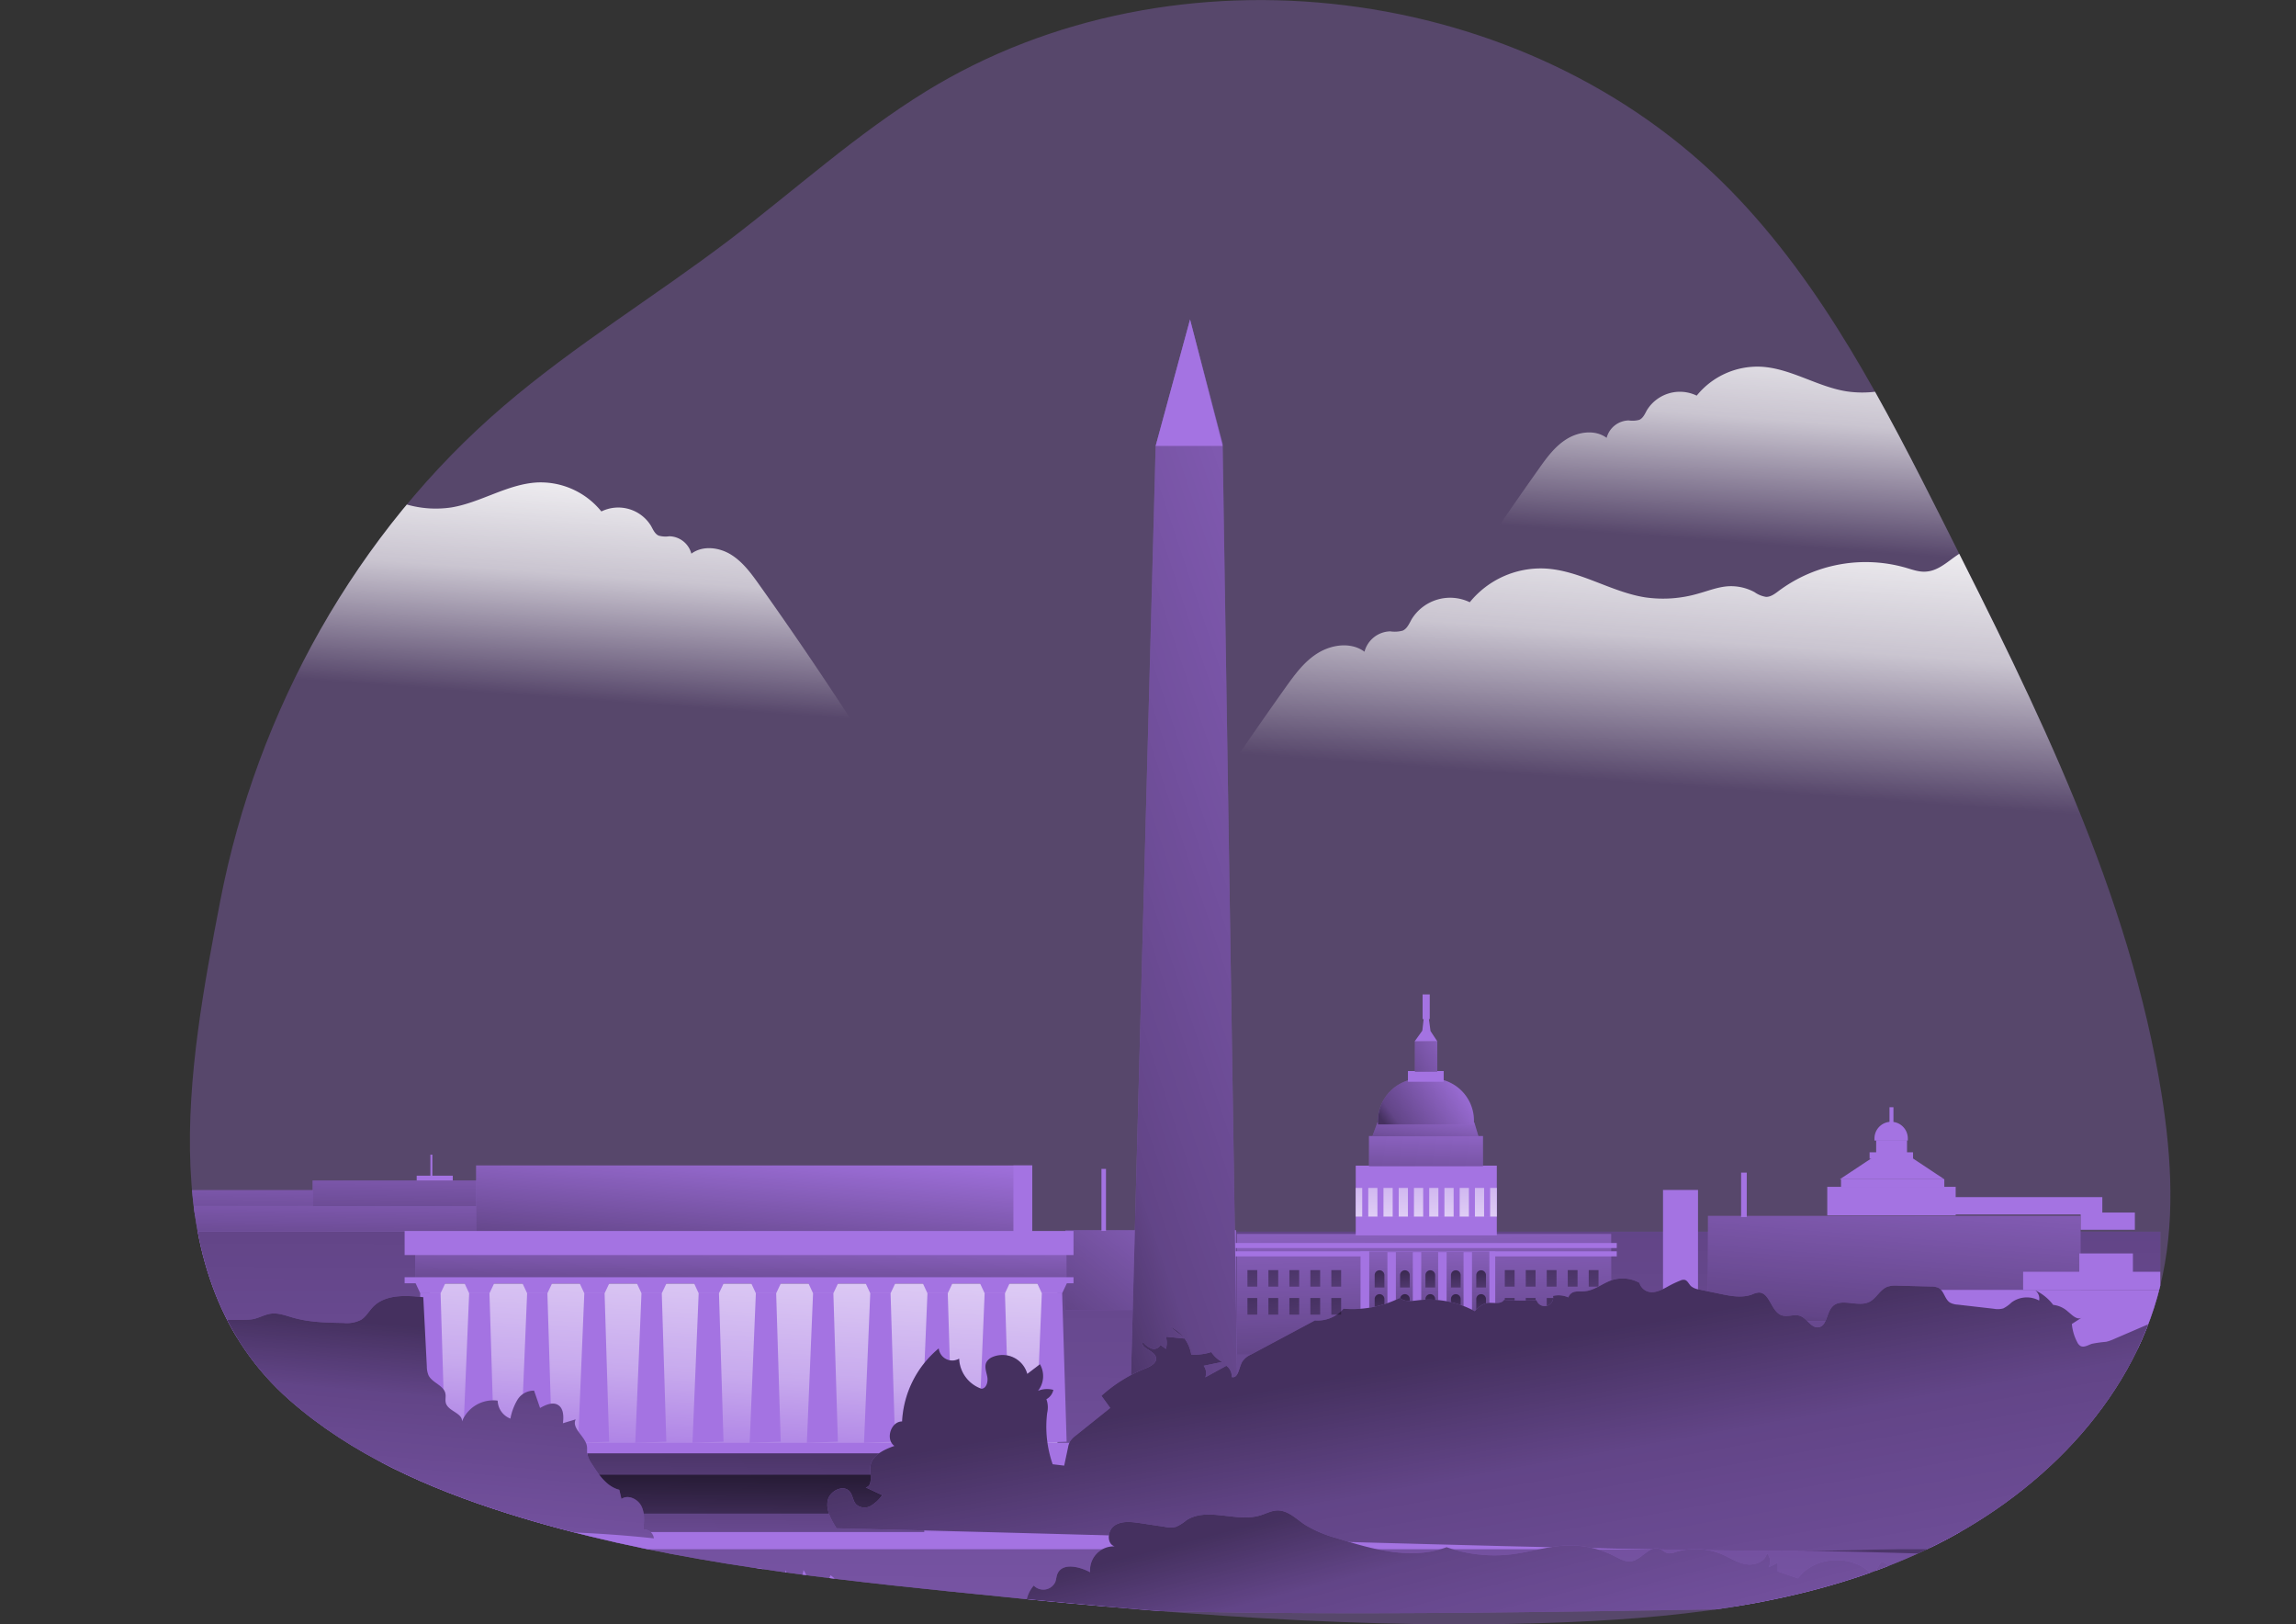 
<svg id="Layer_1" data-name="Layer 1" xmlns="http://www.w3.org/2000/svg" xmlns:xlink="http://www.w3.org/1999/xlink" viewBox="0 0 597.74 422.84"><rect x="0" y="0" width="597.74" height="422.84" fill="#333333" stroke="none"/><defs><clipPath id="clip-path" transform="translate(46.13 -47.02)"><path d="M85,152.7c18.48-15.83,39.41-28.53,58.79-43.25,17.06-13,33-27.5,51.24-38.71C259.73,31,351.36,42.29,404.46,96.63c24.17,24.73,40.12,56.14,55.69,87,23.94,47.47,48.2,95.92,56.5,148.43,2.6,16.5,3.57,33.54-.41,49.76-7.52,30.68-32.31,55-60.87,68.55s-60.67,17.48-92.24,18.85c-53.94,2.35-107.94-2.37-161.65-7.92-38.94-4-78.13-8.57-115.47-20.35-20.48-6.46-40.63-15.3-56.75-29.49C-7.14,379.43,2.85,324.79,11.2,281.57,20.75,232.11,46.61,185.58,85,152.7Z" fill="none"/></clipPath><linearGradient id="linear-gradient" x1="440.92" y1="192.1" x2="445.91" y2="123.24" gradientUnits="userSpaceOnUse"><stop offset="0.02" stop-color="#fff" stop-opacity="0"/><stop offset="0.49" stop-color="#fff" stop-opacity="0.68"/><stop offset="1" stop-color="#fff"/></linearGradient><linearGradient id="linear-gradient-2" x1="389.52" y1="253.06" x2="395.35" y2="172.56" xlink:href="#linear-gradient"/><linearGradient id="linear-gradient-3" x1="66.75" y1="227.69" x2="71.7" y2="159.27" xlink:href="#linear-gradient"/><linearGradient id="linear-gradient-4" x1="88.13" y1="326.41" x2="88.67" y2="290.66" gradientUnits="userSpaceOnUse"><stop offset="0.01"/><stop offset="0.13" stop-opacity="0.69"/><stop offset="1" stop-opacity="0"/></linearGradient><linearGradient id="linear-gradient-5" x1="87.39" y1="330.54" x2="87.93" y2="294.79" xlink:href="#linear-gradient-4"/><linearGradient id="linear-gradient-6" x1="119.72" y1="323.91" x2="120.26" y2="288.16" xlink:href="#linear-gradient-4"/><linearGradient id="linear-gradient-7" x1="306.03" y1="273.36" x2="304.27" y2="633.05" xlink:href="#linear-gradient-4"/><linearGradient id="linear-gradient-8" x1="191.8" y1="387.93" x2="197.09" y2="294.48" gradientUnits="userSpaceOnUse"><stop offset="0.02" stop-color="#fff" stop-opacity="0"/><stop offset="0.32" stop-color="#fff" stop-opacity="0.39"/><stop offset="0.68" stop-color="#fff" stop-opacity="0.68"/><stop offset="1" stop-color="#fff"/></linearGradient><linearGradient id="linear-gradient-9" x1="280.51" y1="355.08" x2="324.79" y2="298.27" xlink:href="#linear-gradient-4"/><linearGradient id="linear-gradient-10" x1="371.46" y1="360.45" x2="369.5" y2="297.36" xlink:href="#linear-gradient-4"/><linearGradient id="linear-gradient-11" x1="390.74" y1="311.23" x2="394.85" y2="349.82" xlink:href="#linear-gradient-4"/><linearGradient id="linear-gradient-12" x1="396.2" y1="311.23" x2="400.32" y2="349.82" xlink:href="#linear-gradient-4"/><linearGradient id="linear-gradient-13" x1="401.66" y1="311.23" x2="405.78" y2="349.82" xlink:href="#linear-gradient-4"/><linearGradient id="linear-gradient-14" x1="407.12" y1="311.23" x2="411.24" y2="349.82" xlink:href="#linear-gradient-4"/><linearGradient id="linear-gradient-15" x1="412.58" y1="311.23" x2="416.7" y2="349.82" xlink:href="#linear-gradient-4"/><linearGradient id="linear-gradient-16" x1="390.74" y1="318.5" x2="394.85" y2="357.09" xlink:href="#linear-gradient-4"/><linearGradient id="linear-gradient-17" x1="396.2" y1="318.5" x2="400.32" y2="357.09" xlink:href="#linear-gradient-4"/><linearGradient id="linear-gradient-18" x1="401.66" y1="318.5" x2="405.78" y2="357.09" xlink:href="#linear-gradient-4"/><linearGradient id="linear-gradient-19" x1="407.12" y1="318.5" x2="411.24" y2="357.09" xlink:href="#linear-gradient-4"/><linearGradient id="linear-gradient-20" x1="412.58" y1="318.5" x2="416.7" y2="357.09" xlink:href="#linear-gradient-4"/><linearGradient id="linear-gradient-21" x1="371.31" y1="292.6" x2="371.31" y2="330.21" xlink:href="#linear-gradient-8"/><linearGradient id="linear-gradient-22" x1="370.4" y1="314.69" x2="371.97" y2="286.48" xlink:href="#linear-gradient-4"/><linearGradient id="linear-gradient-23" x1="369.92" y1="302.61" x2="372.85" y2="285.57" xlink:href="#linear-gradient-4"/><linearGradient id="linear-gradient-24" x1="362.54" y1="295.71" x2="383.11" y2="280.82" xlink:href="#linear-gradient-4"/><linearGradient id="linear-gradient-25" x1="360.69" y1="281" x2="384.59" y2="267.48" xlink:href="#linear-gradient-4"/><linearGradient id="linear-gradient-26" x1="371.9" y1="350" x2="372.64" y2="310.29" xlink:href="#linear-gradient-4"/><linearGradient id="linear-gradient-27" x1="358.48" y1="325.15" x2="359.8" y2="341.9" xlink:href="#linear-gradient-4"/><linearGradient id="linear-gradient-28" x1="358.48" y1="331.37" x2="359.8" y2="348.12" xlink:href="#linear-gradient-4"/><linearGradient id="linear-gradient-29" x1="365.09" y1="325.15" x2="366.41" y2="341.9" xlink:href="#linear-gradient-4"/><linearGradient id="linear-gradient-30" x1="365.09" y1="331.37" x2="366.41" y2="348.12" xlink:href="#linear-gradient-4"/><linearGradient id="linear-gradient-31" x1="371.7" y1="325.15" x2="373.02" y2="341.9" xlink:href="#linear-gradient-4"/><linearGradient id="linear-gradient-32" x1="371.7" y1="331.37" x2="373.02" y2="348.12" xlink:href="#linear-gradient-4"/><linearGradient id="linear-gradient-33" x1="378.31" y1="325.15" x2="379.64" y2="341.9" xlink:href="#linear-gradient-4"/><linearGradient id="linear-gradient-34" x1="378.31" y1="331.37" x2="379.64" y2="348.12" xlink:href="#linear-gradient-4"/><linearGradient id="linear-gradient-35" x1="384.93" y1="325.15" x2="386.25" y2="341.9" xlink:href="#linear-gradient-4"/><linearGradient id="linear-gradient-36" x1="384.93" y1="331.37" x2="386.25" y2="348.12" xlink:href="#linear-gradient-4"/><linearGradient id="linear-gradient-37" x1="491.29" y1="353.76" x2="497.17" y2="279.12" xlink:href="#linear-gradient-4"/><linearGradient id="linear-gradient-38" x1="194.73" y1="332.42" x2="197.66" y2="295.98" xlink:href="#linear-gradient-4"/><linearGradient id="linear-gradient-39" x1="192.61" y1="340.74" x2="193.2" y2="314.59" xlink:href="#linear-gradient-4"/><linearGradient id="linear-gradient-40" x1="247.99" y1="247.88" x2="447.65" y2="181.62" xlink:href="#linear-gradient-4"/><linearGradient id="linear-gradient-41" x1="197.24" y1="347.53" x2="196.06" y2="443.33" xlink:href="#linear-gradient-4"/><linearGradient id="linear-gradient-42" x1="197" y1="367.66" x2="196.39" y2="417.35" xlink:href="#linear-gradient-4"/><linearGradient id="linear-gradient-43" x1="66.96" y1="391.26" x2="54.03" y2="541.71" xlink:href="#linear-gradient-4"/><linearGradient id="linear-gradient-44" x1="339.48" y1="396.28" x2="386.27" y2="659.77" xlink:href="#linear-gradient-4"/><linearGradient id="linear-gradient-45" x1="357.9" y1="421.74" x2="400.22" y2="583.07" xlink:href="#linear-gradient-4"/><linearGradient id="linear-gradient-46" x1="323.74" y1="311.23" x2="327.85" y2="349.82" xlink:href="#linear-gradient-4"/><linearGradient id="linear-gradient-47" x1="329.2" y1="311.23" x2="333.31" y2="349.82" xlink:href="#linear-gradient-4"/><linearGradient id="linear-gradient-48" x1="334.66" y1="311.23" x2="338.78" y2="349.82" xlink:href="#linear-gradient-4"/><linearGradient id="linear-gradient-49" x1="340.12" y1="311.23" x2="344.24" y2="349.82" xlink:href="#linear-gradient-4"/><linearGradient id="linear-gradient-50" x1="345.58" y1="311.23" x2="349.7" y2="349.82" xlink:href="#linear-gradient-4"/><linearGradient id="linear-gradient-51" x1="323.74" y1="318.5" x2="327.85" y2="357.09" xlink:href="#linear-gradient-4"/><linearGradient id="linear-gradient-52" x1="329.2" y1="318.5" x2="333.31" y2="357.09" xlink:href="#linear-gradient-4"/><linearGradient id="linear-gradient-53" x1="334.66" y1="318.5" x2="338.78" y2="357.09" xlink:href="#linear-gradient-4"/><linearGradient id="linear-gradient-54" x1="340.12" y1="318.5" x2="344.24" y2="357.09" xlink:href="#linear-gradient-4"/><linearGradient id="linear-gradient-55" x1="345.58" y1="318.5" x2="349.7" y2="357.09" xlink:href="#linear-gradient-4"/></defs><title>Washington DC</title><g clip-path="url(#clip-path)"><path d="M85,152.7c18.48-15.83,39.41-28.53,58.79-43.25,17.06-13,33-27.5,51.24-38.71C259.73,31,351.36,42.29,404.46,96.63c24.17,24.73,40.12,56.14,55.69,87,23.94,47.47,48.2,95.92,56.5,148.43,2.6,16.5,3.57,33.54-.41,49.76-7.52,30.68-32.31,55-60.87,68.55s-60.67,17.48-92.24,18.85c-53.94,2.35-107.94-2.37-161.65-7.92-38.94-4-78.13-8.57-115.47-20.35-20.48-6.46-40.63-15.3-56.75-29.49C-7.14,379.43,2.85,324.79,11.2,281.57,20.75,232.11,46.61,185.58,85,152.7Z" transform="translate(46.13 -47.02)" fill="#a473e2" opacity="0.32" style="isolation:isolate"/><path d="M551.61,208.25v0a145.55,145.55,0,0,1-4.87,24.3c-33.65,2.06-67.51-2-101.27-3.29-34.77-1.31-69.6.38-104.34-1.35-3.09-.15-6.61-.54-8.42-3.05s-1.11-6.18-2.46-9c-.74-1.55-2.07-2.81-2.42-4.48-.43-2.09.77-4.12,1.91-5.89q12-18.47,24.72-36.4c2.11-3,4.31-6,7.42-7.87s7.34-2.39,10.26-.23a6.08,6.08,0,0,1,5.75-4.53,6.71,6.71,0,0,0,2.76-.16c1-.45,1.47-1.59,2-2.55A10.08,10.08,0,0,1,395.59,150a20.35,20.35,0,0,1,16.63-7.53c7.78.37,14.69,5.2,22.39,6.42a27.94,27.94,0,0,0,11.88-.81,34.63,34.63,0,0,1,6.51-1.62,11.08,11.08,0,0,1,6,1.32,6,6,0,0,0,2.59,1,5,5,0,0,0,2.85-1.38,32.41,32.41,0,0,1,28.27-5.12,13.12,13.12,0,0,0,4.67.89c2.21-.18,4.06-1.67,5.84-3,.49-.36,1-.71,1.51-1.06h0A148.83,148.83,0,0,1,522,159C533.16,174.52,541.22,192.24,551.61,208.25Z" transform="translate(46.13 -47.02)" fill="url(#linear-gradient)"/><path d="M518.92,271.94v0a169.52,169.52,0,0,1-5.7,28.4c-39.34,2.41-78.91-2.36-118.38-3.83-40.64-1.54-81.36.44-122-1.58-3.61-.18-7.72-.64-9.84-3.57s-1.3-7.23-2.87-10.56c-.87-1.81-2.43-3.29-2.83-5.23-.51-2.44.89-4.82,2.23-6.89q14-21.58,28.9-42.55c2.47-3.45,5-7,8.67-9.2s8.58-2.8,12-.27a7.11,7.11,0,0,1,6.72-5.3,7.76,7.76,0,0,0,3.23-.19c1.17-.52,1.71-1.86,2.35-3a11.77,11.77,0,0,1,15.11-4.39A23.8,23.8,0,0,1,356,195c9.1.43,17.17,6.08,26.17,7.51a32.65,32.65,0,0,0,13.89-1c2.51-.69,5-1.69,7.61-1.88a12.85,12.85,0,0,1,7,1.54,7,7,0,0,0,3,1.22c1.25,0,2.33-.85,3.33-1.6a37.9,37.9,0,0,1,33-6c1.79.52,3.62,1.21,5.46,1,2.59-.21,4.75-1.94,6.83-3.48.58-.41,1.17-.83,1.77-1.23h0a173.27,173.27,0,0,1,20.11,23.14C497.35,232.5,506.77,253.22,518.92,271.94Z" transform="translate(46.13 -47.02)" fill="url(#linear-gradient-2)"/><path d="M178.19,241.52c-.35,1.66-1.69,2.94-2.43,4.47-1.34,2.85-.61,6.49-2.45,9s-5.33,2.89-8.42,3c-34.75,1.73-69.57,0-104.33,1.35-33.78,1.26-67.62,5.34-101.28,3.28A149.93,149.93,0,0,1-46.13,233a178.71,178.71,0,0,0,16.26-13.7C-14,203.67,1,187.16,17,171.62a32.43,32.43,0,0,1,24.55,6A4.88,4.88,0,0,0,44.41,179a5.77,5.77,0,0,0,2.6-1,10.91,10.91,0,0,1,6-1.32,35.37,35.37,0,0,1,6.53,1.6,27.55,27.55,0,0,0,11.87.82C79.1,177.81,86,173,93.8,172.6a20.34,20.34,0,0,1,16.63,7.55,10,10,0,0,1,12.92,3.74c.55,1,1,2.1,2,2.55a6.52,6.52,0,0,0,2.76.17,6.06,6.06,0,0,1,5.75,4.53c2.92-2.18,7.17-1.68,10.26.21s5.32,4.93,7.41,7.88q12.78,17.94,24.72,36.4C177.43,237.41,178.63,239.43,178.19,241.52Z" transform="translate(46.13 -47.02)" fill="url(#linear-gradient-3)"/><rect x="49.8" y="309.79" width="77.05" height="6.69" fill="#a473e2"/><rect x="49.8" y="309.79" width="77.05" height="6.69" opacity="0.58" fill="url(#linear-gradient-4)"/><rect x="49.07" y="313.92" width="77.05" height="6.69" fill="#a473e2"/><rect x="49.07" y="313.92" width="77.05" height="6.69" opacity="0.58" fill="url(#linear-gradient-5)"/><rect x="81.39" y="307.29" width="77.05" height="6.69" fill="#a473e2"/><rect x="81.39" y="307.29" width="77.05" height="6.69" opacity="0.58" fill="url(#linear-gradient-6)"/><rect x="50.63" y="320.61" width="60.78" height="27.43" fill="#a473e2"/><rect x="111.61" y="330.02" width="166.08" height="45.26" fill="#a473e2"/><rect x="48.72" y="320.61" width="513.68" height="97.56" fill="#a473e2"/><rect x="48.72" y="320.61" width="513.68" height="97.56" opacity="0.58" fill="url(#linear-gradient-7)"/><rect x="111.9" y="334.13" width="163.39" height="44.08" fill="#a473e2"/><rect x="111.9" y="334.13" width="163.39" height="44.08" fill="url(#linear-gradient-8)"/><rect x="277.35" y="320.22" width="44.47" height="20.77" fill="#a473e2"/><rect x="277.35" y="320.22" width="44.47" height="20.77" opacity="0.58" fill="url(#linear-gradient-9)"/><rect x="322.02" y="321.2" width="97.42" height="31.44" fill="#a473e2"/><rect x="322.02" y="321.2" width="97.42" height="31.44" opacity="0.58" fill="url(#linear-gradient-10)"/><rect x="391.76" y="330.6" width="2.55" height="4.31" fill="url(#linear-gradient-11)"/><rect x="397.22" y="330.6" width="2.55" height="4.31" fill="url(#linear-gradient-12)"/><rect x="402.68" y="330.6" width="2.55" height="4.31" fill="url(#linear-gradient-13)"/><rect x="408.15" y="330.6" width="2.55" height="4.31" fill="url(#linear-gradient-14)"/><rect x="413.61" y="330.6" width="2.55" height="4.31" fill="url(#linear-gradient-15)"/><rect x="391.76" y="337.88" width="2.55" height="4.31" fill="url(#linear-gradient-16)"/><rect x="397.22" y="337.88" width="2.55" height="4.31" fill="url(#linear-gradient-17)"/><rect x="402.68" y="337.88" width="2.55" height="4.31" fill="url(#linear-gradient-18)"/><rect x="408.15" y="337.88" width="2.55" height="4.31" fill="url(#linear-gradient-19)"/><rect x="413.61" y="337.88" width="2.55" height="4.31" fill="url(#linear-gradient-20)"/><line x1="419.43" y1="321.2" x2="322.02" y2="321.2" fill="#a473e2"/><rect x="319.67" y="323.55" width="101.24" height="1.32" fill="#a473e2"/><rect x="319.67" y="325.71" width="101.24" height="1.32" fill="#a473e2"/><rect x="352.95" y="303.42" width="36.73" height="18.15" fill="#a473e2"/><rect x="352.95" y="309.22" width="36.73" height="7.45" fill="#a473e2"/><rect x="352.95" y="309.22" width="36.73" height="7.45" fill="url(#linear-gradient-21)"/><rect x="356.4" y="295.71" width="29.68" height="7.86" fill="#a473e2"/><rect x="356.4" y="295.71" width="29.68" height="7.86" opacity="0.58" fill="url(#linear-gradient-22)"/><polygon points="384.9 295.78 357.28 295.78 358.6 292.18 383.83 292.18 384.9 295.78" fill="#a473e2"/><polygon points="384.9 295.78 357.28 295.78 358.6 292.18 383.83 292.18 384.9 295.78" opacity="0.58" fill="url(#linear-gradient-23)"/><path d="M369.87,280.7h2.86a11,11,0,0,1,11,11v1a0,0,0,0,1,0,0h-25a0,0,0,0,1,0,0v-.83A11.16,11.16,0,0,1,369.87,280.7Z" fill="#a473e2"/><path d="M369.87,280.7h2.86a11,11,0,0,1,11,11v1a0,0,0,0,1,0,0h-25a0,0,0,0,1,0,0v-.83A11.16,11.16,0,0,1,369.87,280.7Z" opacity="0.58" fill="url(#linear-gradient-24)"/><rect x="366.54" y="278.79" width="9.31" height="2.79" fill="#a473e2"/><rect x="368.35" y="271.05" width="5.83" height="7.93" fill="#a473e2"/><rect x="368.35" y="271.05" width="5.83" height="7.93" opacity="0.58" fill="url(#linear-gradient-25)"/><polygon points="374.18 271.05 368.3 271.05 370.29 268.27 370.65 265.07 371.98 265.07 372.42 268.38 374.18 271.05" fill="#a473e2"/><rect x="370.36" y="258.85" width="1.86" height="6.42" fill="#a473e2"/><rect x="354.2" y="325.76" width="35.07" height="26.77" fill="#a473e2"/><rect x="356.47" y="325.76" width="31.27" height="26.77" opacity="0.58" fill="url(#linear-gradient-26)"/><path d="M359.14,330.65h0a1.27,1.27,0,0,1,1.27,1.27v3.21a0,0,0,0,1,0,0h-2.53a0,0,0,0,1,0,0v-3.21A1.27,1.27,0,0,1,359.14,330.65Z" fill="url(#linear-gradient-27)"/><path d="M359.14,336.87h0a1.27,1.27,0,0,1,1.27,1.27v3.21a0,0,0,0,1,0,0h-2.53a0,0,0,0,1,0,0v-3.21a1.27,1.27,0,0,1,1.27-1.27Z" fill="url(#linear-gradient-28)"/><path d="M365.75,330.65h0a1.27,1.27,0,0,1,1.27,1.27v3.21a0,0,0,0,1,0,0h-2.53a0,0,0,0,1,0,0v-3.21A1.27,1.27,0,0,1,365.75,330.65Z" fill="url(#linear-gradient-29)"/><path d="M365.75,336.87h0a1.27,1.27,0,0,1,1.27,1.27v3.21a0,0,0,0,1,0,0h-2.53a0,0,0,0,1,0,0v-3.21A1.27,1.27,0,0,1,365.75,336.87Z" fill="url(#linear-gradient-30)"/><path d="M372.36,330.65h0a1.27,1.27,0,0,1,1.27,1.27v3.21a0,0,0,0,1,0,0h-2.53a0,0,0,0,1,0,0v-3.21A1.27,1.27,0,0,1,372.36,330.65Z" fill="url(#linear-gradient-31)"/><path d="M372.36,336.87h0a1.27,1.27,0,0,1,1.27,1.27v3.21a0,0,0,0,1,0,0h-2.53a0,0,0,0,1,0,0v-3.21A1.27,1.27,0,0,1,372.36,336.87Z" fill="url(#linear-gradient-32)"/><path d="M379,330.65h0a1.27,1.27,0,0,1,1.27,1.27v3.21a0,0,0,0,1,0,0h-2.53a0,0,0,0,1,0,0v-3.21A1.27,1.27,0,0,1,379,330.65Z" fill="url(#linear-gradient-33)"/><path d="M379,336.87h0a1.27,1.27,0,0,1,1.27,1.27v3.21a0,0,0,0,1,0,0h-2.53a0,0,0,0,1,0,0v-3.21A1.27,1.27,0,0,1,379,336.87Z" fill="url(#linear-gradient-34)"/><path d="M385.59,330.65h0a1.27,1.27,0,0,1,1.27,1.27v3.21a0,0,0,0,1,0,0h-2.53a0,0,0,0,1,0,0v-3.21a1.27,1.27,0,0,1,1.27-1.27Z" fill="url(#linear-gradient-35)"/><path d="M385.59,336.87h0a1.27,1.27,0,0,1,1.27,1.27v3.21a0,0,0,0,1,0,0h-2.53a0,0,0,0,1,0,0v-3.21a1.27,1.27,0,0,1,1.27-1.27Z" fill="url(#linear-gradient-36)"/><rect x="361.2" y="325.94" width="2.2" height="16.31" fill="#a473e2"/><rect x="367.81" y="325.94" width="2.2" height="16.31" fill="#a473e2"/><rect x="374.41" y="325.94" width="2.2" height="16.31" fill="#a473e2"/><rect x="381.02" y="325.94" width="2.2" height="16.31" fill="#a473e2"/><rect x="432.95" y="309.74" width="9.11" height="40.41" fill="#a473e2"/><rect x="444.66" y="316.5" width="96.98" height="27.43" fill="#a473e2"/><rect x="444.66" y="316.5" width="96.98" height="27.43" opacity="0.58" fill="url(#linear-gradient-37)"/><rect x="475.71" y="308.93" width="33.43" height="7.42" fill="#a473e2"/><rect x="479.29" y="306.95" width="26.89" height="2.16" fill="#a473e2"/><polygon points="506.17 306.95 478.99 306.95 487.86 301.07 497.31 301.07 506.17 306.95" fill="#a473e2"/><rect x="486.73" y="299.94" width="11.31" height="1.67" fill="#a473e2"/><rect x="488.44" y="296.76" width="8.03" height="3.97" fill="#a473e2"/><path d="M492.35,292h0a4.33,4.33,0,0,1,4.33,4.33v.55a0,0,0,0,1,0,0H488a0,0,0,0,1,0,0v-.55A4.33,4.33,0,0,1,492.35,292Z" fill="#a473e2"/><rect x="491.91" y="288.21" width="1.03" height="4.15" fill="#a473e2"/><rect x="123.95" y="303.37" width="144.78" height="18.02" fill="#a473e2"/><rect x="123.95" y="303.37" width="144.78" height="18.02" opacity="0.58" fill="url(#linear-gradient-38)"/><rect x="263.83" y="303.37" width="4.9" height="18.02" fill="#a473e2"/><rect x="108.1" y="324.29" width="169.54" height="9.55" fill="#a473e2"/><rect x="108.1" y="324.29" width="169.54" height="9.55" opacity="0.58" fill="url(#linear-gradient-39)"/><rect x="107.79" y="375.57" width="176.32" height="5.88" fill="#a473e2"/><polygon points="108.11 333.84 109.41 336.63 114.7 336.63 116.09 333.69 108.11 333.84" fill="#a473e2"/><polygon points="107.79 375.56 109.41 336.63 114.7 336.63 115.87 375.27 107.79 375.56" fill="#a473e2"/><polygon points="120.84 333.84 122.14 336.63 127.43 336.63 128.83 333.69 120.84 333.84" fill="#a473e2"/><polygon points="120.52 375.56 122.14 336.63 127.43 336.63 128.6 375.27 120.52 375.56" fill="#a473e2"/><polygon points="135.92 333.84 137.23 336.63 142.51 336.63 143.91 333.69 135.92 333.84" fill="#a473e2"/><polygon points="135.61 375.56 137.23 336.63 142.51 336.63 143.69 375.27 135.61 375.56" fill="#a473e2"/><polygon points="150.81 333.84 152.12 336.63 157.4 336.63 158.8 333.69 150.81 333.84" fill="#a473e2"/><polygon points="150.5 375.56 152.12 336.63 157.4 336.63 158.58 375.27 150.5 375.56" fill="#a473e2"/><polygon points="165.7 333.84 167 336.63 172.29 336.63 173.69 333.69 165.7 333.84" fill="#a473e2"/><polygon points="165.39 375.56 167 336.63 172.29 336.63 173.47 375.27 165.39 375.56" fill="#a473e2"/><polygon points="180.59 333.84 181.89 336.63 187.18 336.63 188.58 333.69 180.59 333.84" fill="#a473e2"/><polygon points="180.28 375.56 181.89 336.63 187.18 336.63 188.36 375.27 180.28 375.56" fill="#a473e2"/><polygon points="195.48 333.84 196.78 336.63 202.07 336.63 203.47 333.69 195.48 333.84" fill="#a473e2"/><polygon points="195.17 375.56 196.78 336.63 202.07 336.63 203.25 375.27 195.17 375.56" fill="#a473e2"/><polygon points="210.37 333.84 211.67 336.63 216.96 336.63 218.36 333.69 210.37 333.84" fill="#a473e2"/><polygon points="210.06 375.56 211.67 336.63 216.96 336.63 218.14 375.27 210.06 375.56" fill="#a473e2"/><polygon points="225.26 333.84 226.56 336.63 231.85 336.63 233.25 333.69 225.26 333.84" fill="#a473e2"/><polygon points="224.94 375.56 226.56 336.63 231.85 336.63 233.03 375.27 224.94 375.56" fill="#a473e2"/><polygon points="240.15 333.84 241.45 336.63 246.74 336.63 248.13 333.69 240.15 333.84" fill="#a473e2"/><polygon points="239.83 375.56 241.45 336.63 246.74 336.63 247.91 375.27 239.83 375.56" fill="#a473e2"/><polygon points="255.04 333.84 256.34 336.63 261.63 336.63 263.02 333.69 255.04 333.84" fill="#a473e2"/><polygon points="254.72 375.56 256.34 336.63 261.63 336.63 262.8 375.27 254.72 375.56" fill="#a473e2"/><polygon points="269.93 333.84 271.23 336.63 276.52 336.63 277.91 333.69 269.93 333.84" fill="#a473e2"/><polygon points="269.61 375.56 271.23 336.63 276.52 336.63 277.69 375.27 269.61 375.56" fill="#a473e2"/><rect x="496.43" y="335.75" width="65.97" height="15.28" fill="#a473e2"/><rect x="526.7" y="331.04" width="35.7" height="4.7" fill="#a473e2"/><rect x="541.32" y="326.27" width="13.96" height="5" fill="#a473e2"/><rect x="508.92" y="311.6" width="38.4" height="4.51" fill="#a473e2"/><rect x="541.68" y="315.62" width="14.11" height="4.48" fill="#a473e2"/><polygon points="294.2 367.24 300.86 116.08 309.82 83.17 318.3 115.49 322.21 367.44 294.2 367.24" fill="#a473e2"/><polygon points="294.2 367.24 300.86 116.08 309.82 83.17 318.3 115.49 322.21 367.44 294.2 367.24" opacity="0.58" fill="url(#linear-gradient-40)"/><rect x="51.07" y="398.78" width="509.77" height="4.48" fill="#a473e2"/><rect x="99.27" y="380.37" width="190.82" height="18.42" fill="#a473e2"/><rect x="152.86" y="378.29" width="87.76" height="20.49" fill="url(#linear-gradient-41)"/><rect x="152.86" y="383.87" width="87.76" height="10.11" fill="url(#linear-gradient-42)"/><rect x="286.75" y="304.25" width="1.18" height="16.16" fill="#a473e2"/><rect x="453.28" y="305.23" width="1.47" height="11.56" fill="#a473e2"/><path d="M19.16,390.47c1.85-.18,3.5-1.3,5.34-1.52s3.79.52,5.64,1.05c4.24,1.21,8.7,1.3,13.11,1.38a8.24,8.24,0,0,0,4.64-.83c1.24-.79,2-2.18,3-3.25,3.18-3.4,8.55-3.14,13.18-2.62l.92,18a6.07,6.07,0,0,0,.44,2.33c1,2,4,2.61,4.4,4.78.16.81-.11,1.68.12,2.47.63,2.12,4.37,2.57,4.19,4.77a8.75,8.75,0,0,1,9.29-5.42,5.17,5.17,0,0,0,3.32,4.67,14.83,14.83,0,0,1,1.82-4.87A5,5,0,0,1,92.91,409l1.56,4.51c1.47-.83,3.34-1.66,4.75-.73s1.4,3,1.2,4.7l3.32-1c-1.15,2.39,2.54,4.41,2.93,7,.08.58,0,1.18.06,1.76a6.85,6.85,0,0,0,1.19,2.76c1.8,2.87,3.9,6,7.18,6.81l.56,2.38c1.7-1.2,4.23,0,5.17,1.84s.75,4,.53,6.11a2.59,2.59,0,0,1,2.74,2.31c-39.28-4.26-78.92-.13-118.43.17a2.39,2.39,0,0,1-1.54-.35,2.37,2.37,0,0,1-.65-1.5,103.08,103.08,0,0,1-.54-29.71c.5-4,1.23-7.91,1.51-11.9.2-2.88-.56-6.5.55-9.25C7.32,389.25,14.45,390.94,19.16,390.47Z" transform="translate(46.13 -47.02)" fill="#a473e2"/><path d="M19.16,390.47c1.85-.18,3.5-1.3,5.34-1.52s3.79.52,5.64,1.05c4.24,1.21,8.7,1.3,13.11,1.38a8.24,8.24,0,0,0,4.64-.83c1.24-.79,2-2.18,3-3.25,3.18-3.4,8.55-3.14,13.18-2.62l.92,18a6.07,6.07,0,0,0,.44,2.33c1,2,4,2.61,4.4,4.78.16.81-.11,1.68.12,2.47.63,2.12,4.37,2.57,4.19,4.77a8.75,8.75,0,0,1,9.29-5.42,5.17,5.17,0,0,0,3.32,4.67,14.83,14.83,0,0,1,1.82-4.87A5,5,0,0,1,92.91,409l1.56,4.51c1.47-.83,3.34-1.66,4.75-.73s1.4,3,1.2,4.7l3.32-1c-1.15,2.39,2.54,4.41,2.93,7,.08.58,0,1.18.06,1.76a6.85,6.85,0,0,0,1.19,2.76c1.8,2.87,3.9,6,7.18,6.81l.56,2.38c1.7-1.2,4.23,0,5.17,1.84s.75,4,.53,6.11a2.59,2.59,0,0,1,2.74,2.31c-39.28-4.26-78.92-.13-118.43.17a2.39,2.39,0,0,1-1.54-.35,2.37,2.37,0,0,1-.65-1.5,103.08,103.08,0,0,1-.54-29.71c.5-4,1.23-7.91,1.51-11.9.2-2.88-.56-6.5.55-9.25C7.32,389.25,14.45,390.94,19.16,390.47Z" transform="translate(46.13 -47.02)" opacity="0.58" fill="url(#linear-gradient-43)"/><path d="M171.66,444.83c-1.37-2.2-2.81-4.68-2.3-7.23s4.16-4.31,5.78-2.28c.76,1,.78,2.37,1.6,3.27a3.26,3.26,0,0,0,3.81.42,9.7,9.7,0,0,0,3-2.82l-4.29-2c1.95-.4,1.07-3.32,1.2-5.31.19-2.95,3.47-4.52,6.26-5.49-2.41-1.7-.93-6.37,2-6.37A26.47,26.47,0,0,1,198.26,398a3.55,3.55,0,0,0,5.31,2.68,8.68,8.68,0,0,0,5.8,7.83c1.32-.06,1.78-1.83,1.53-3.12s-.83-2.7-.19-3.85a3.09,3.09,0,0,1,1.33-1.2,6.69,6.69,0,0,1,9.27,4.31l3.3-2.52a6.17,6.17,0,0,1-.51,6.92,6.23,6.23,0,0,1,4-.25,3.62,3.62,0,0,1-1.81,2.43,6.24,6.24,0,0,1,.2,3.57,29.59,29.59,0,0,0,1.43,13.36l3,.36,1-4.7a5.39,5.39,0,0,1,.48-1.52,5.57,5.57,0,0,1,1.51-1.59l9-7.21-2.29-3.16a37.85,37.85,0,0,1,11.56-7.17c1.32-.52,3-1.48,2.62-2.86-.47-1.85-4.24-2.34-3.37-4A5.56,5.56,0,0,0,253.6,398a1.88,1.88,0,0,0,2.38-.91l1.43,1.05a6.16,6.16,0,0,0,0-3.19l5.07.52-4.1-3.18A9.73,9.73,0,0,1,264,399.6a14,14,0,0,0,5.22-.64,7.66,7.66,0,0,0,2.82,2.57l-4.81,1a3.16,3.16,0,0,1,.43,3l5.48-3a3.37,3.37,0,0,1,1.39,2.93c1.73.45,1.86-2.44,2.74-4a5.41,5.41,0,0,1,2.36-1.9l16.57-8.84a8.82,8.82,0,0,0,7.42-3.05,27.63,27.63,0,0,0,14.69-2.81c1.22,1.1,3.1.81,4.73.62a25.09,25.09,0,0,1,14.77,2.83c1-1.09,2.29-2.16,3.78-2.17s3.09.36,3.85-.78a59.44,59.44,0,0,0,8.44.07,2.22,2.22,0,0,0,4.3-1.08,6.29,6.29,0,0,1,4,.38,2.17,2.17,0,0,1,1.82-1.49c.81-.15,1.66,0,2.48-.12,2.49-.22,4.53-2,6.89-2.84a9.1,9.1,0,0,1,7.31.65,3.35,3.35,0,0,0,2.18,2.27c1.67.53,3.43-.33,5-1.18a26.53,26.53,0,0,1,3.44-1.66,2,2,0,0,1,1.1-.21c.79.14,1.12,1.09,1.7,1.65a4.19,4.19,0,0,0,2.11.87l5.52,1.14c2.73.57,5.62,1.12,8.23.17a6.16,6.16,0,0,1,1.7-.51c2.93-.15,3.26,4.9,6,5.9,1.55.56,3.35-.38,4.89.19,1.79.66,2.82,3.18,4.72,2.95,2.23-.28,2.07-3.72,3.62-5.36,2.26-2.42,6.55.2,9.54-1.2,1.91-.9,2.85-3.25,4.82-4a7,7,0,0,1,2.63-.27l8.71.22a4.34,4.34,0,0,1,2,.38c1.41.79,1.56,2.9,2.92,3.79a4.65,4.65,0,0,0,2,.54l9.46,1.08a5.28,5.28,0,0,0,2.44-.1,8.73,8.73,0,0,0,2.12-1.53,6.67,6.67,0,0,1,7.2-.51,2.69,2.69,0,0,0-1-2.66,12.56,12.56,0,0,1,4.67,3.79,6.66,6.66,0,0,1,3.77,1.69c1.11.9,2.41,2.36,3.64,1.63l-2.55,1.65a12.46,12.46,0,0,0,1.38,4.7,2.3,2.3,0,0,0,.82,1c.91.53,2-.2,3-.54a30.55,30.55,0,0,1,3.72-.52,11.53,11.53,0,0,0,2.11-.75l12-5.17c.43,9.21,1.91,18.33,2.5,27.53s.24,18.62-2.86,27.29c-31.51,3.14-64.61,5.58-96.27,5.52-25-.06-50-.66-74.95-1.26C287.67,448,228.68,446.2,171.66,444.83Z" transform="translate(46.13 -47.02)" fill="#a473e2"/><path d="M171.66,444.83c-1.37-2.2-2.81-4.68-2.3-7.23s4.16-4.31,5.78-2.28c.76,1,.78,2.37,1.6,3.27a3.26,3.26,0,0,0,3.81.42,9.7,9.7,0,0,0,3-2.82l-4.29-2c1.95-.4,1.07-3.32,1.2-5.31.19-2.95,3.47-4.52,6.26-5.49-2.41-1.7-.93-6.37,2-6.37A26.47,26.47,0,0,1,198.26,398a3.55,3.55,0,0,0,5.31,2.68,8.68,8.68,0,0,0,5.8,7.83c1.32-.06,1.78-1.83,1.53-3.12s-.83-2.7-.19-3.85a3.09,3.09,0,0,1,1.33-1.2,6.69,6.69,0,0,1,9.27,4.31l3.3-2.52a6.17,6.17,0,0,1-.51,6.92,6.23,6.23,0,0,1,4-.25,3.62,3.62,0,0,1-1.81,2.43,6.24,6.24,0,0,1,.2,3.57,29.59,29.59,0,0,0,1.43,13.36l3,.36,1-4.7a5.39,5.39,0,0,1,.48-1.52,5.57,5.57,0,0,1,1.51-1.59l9-7.21-2.29-3.16a37.85,37.85,0,0,1,11.56-7.17c1.32-.52,3-1.48,2.62-2.86-.47-1.85-4.24-2.34-3.37-4A5.56,5.56,0,0,0,253.6,398a1.88,1.88,0,0,0,2.38-.91l1.43,1.05a6.16,6.16,0,0,0,0-3.19l5.07.52-4.1-3.18A9.73,9.73,0,0,1,264,399.6a14,14,0,0,0,5.22-.64,7.66,7.66,0,0,0,2.82,2.57l-4.81,1a3.16,3.16,0,0,1,.43,3l5.48-3a3.37,3.37,0,0,1,1.39,2.93c1.73.45,1.86-2.44,2.74-4a5.41,5.41,0,0,1,2.36-1.9l16.57-8.84a8.82,8.82,0,0,0,7.42-3.05,27.63,27.63,0,0,0,14.69-2.81c1.22,1.1,3.1.81,4.73.62a25.09,25.09,0,0,1,14.77,2.83c1-1.09,2.29-2.16,3.78-2.17s3.09.36,3.85-.78a59.44,59.44,0,0,0,8.44.07,2.22,2.22,0,0,0,4.3-1.08,6.29,6.29,0,0,1,4,.38,2.17,2.17,0,0,1,1.82-1.49c.81-.15,1.66,0,2.48-.12,2.49-.22,4.53-2,6.89-2.84a9.1,9.1,0,0,1,7.31.65,3.35,3.35,0,0,0,2.18,2.27c1.67.53,3.43-.33,5-1.18a26.53,26.53,0,0,1,3.44-1.66,2,2,0,0,1,1.1-.21c.79.14,1.12,1.09,1.7,1.65a4.19,4.19,0,0,0,2.11.87l5.52,1.14c2.73.57,5.62,1.12,8.23.17a6.16,6.16,0,0,1,1.7-.51c2.93-.15,3.26,4.9,6,5.9,1.55.56,3.35-.38,4.89.19,1.79.66,2.82,3.18,4.72,2.95,2.23-.28,2.07-3.72,3.62-5.36,2.26-2.42,6.55.2,9.54-1.2,1.91-.9,2.85-3.25,4.82-4a7,7,0,0,1,2.63-.27l8.71.22a4.34,4.34,0,0,1,2,.38c1.41.79,1.56,2.9,2.92,3.79a4.65,4.65,0,0,0,2,.54l9.46,1.08a5.28,5.28,0,0,0,2.44-.1,8.73,8.73,0,0,0,2.12-1.53,6.67,6.67,0,0,1,7.2-.51,2.69,2.69,0,0,0-1-2.66,12.56,12.56,0,0,1,4.67,3.79,6.66,6.66,0,0,1,3.77,1.69c1.11.9,2.41,2.36,3.64,1.63l-2.55,1.65a12.46,12.46,0,0,0,1.38,4.7,2.3,2.3,0,0,0,.82,1c.91.53,2-.2,3-.54a30.55,30.55,0,0,1,3.72-.52,11.53,11.53,0,0,0,2.11-.75l12-5.17c.43,9.21,1.91,18.33,2.5,27.53s-.95,23.75-4,32.42c-31.51,3.14-63.42.45-95.08.39-25-.06-50-.66-74.95-1.26C287.67,448,228.68,446.2,171.66,444.83Z" transform="translate(46.13 -47.02)" opacity="0.58" fill="url(#linear-gradient-44)"/><path d="M144.63,458.45c1.06,1.73,2.8,3.72,4.71,3,1.72-.64,1.65-3.66-.1-4.21a5.28,5.28,0,0,1,2.93,1.61,5.74,5.74,0,0,1-1.5-3.63,4.51,4.51,0,0,1,4.8,3.52,2.79,2.79,0,0,0,2.85-3,4.36,4.36,0,0,1,.54,3.55,3.82,3.82,0,0,0,4.18-3.59,6.71,6.71,0,0,1,1.26,3.89c.43-.72.94-1.51,1.75-1.7s1.81.73,1.33,1.42a3.32,3.32,0,0,0,2.7-2.25c1.83,1.16,2.72,3.35,4.3,4.82s4.8,1.68,5.39-.4a3.32,3.32,0,0,1,1.82,2.48l5.63-1.66a1.3,1.3,0,0,1,1.11,0c.31.22.38.66.66.92.74.66,1.68-.48,2.32-1.24a3.78,3.78,0,0,1,4.63-.81c.63.36,1.14.9,1.77,1.27,1.54.88,3.45.58,5.21.4a30.37,30.37,0,0,1,10.74.83q-33.85,1.9-67.78,1.15C144.16,464.81,143.52,460,144.63,458.45Z" transform="translate(46.13 -47.02)" fill="#a473e2"/><path d="M221,464.61a8.07,8.07,0,0,1,2-4.87,3.45,3.45,0,0,0,5.6-.91c.26-.7.28-1.47.57-2.15,1.27-2.95,5.67-1.92,8.51-.41a6.17,6.17,0,0,1,6.38-6.73c-2.13-.68-1.91-4.12-.07-5.4s4.3-1,6.51-.69l6.63,1a6.51,6.51,0,0,0,2.88,0,10.85,10.85,0,0,0,2.67-1.67c5.46-3.63,13,.6,19.29-1.31,1.48-.45,2.88-1.25,4.42-1.29,2.75-.07,4.91,2.18,7.19,3.71a31.28,31.28,0,0,0,8.22,3.48c9.33,2.92,19.52,5.83,28.67,2.38a37.44,37.44,0,0,0,16.86,1.86c5-.61,9.85-2.22,14.87-2.32A25,25,0,0,1,374,452c1.47.75,3,1.67,4.64,1.39,2.73-.48,4.73-4.21,7.31-3.21.76.29,1.34,1,2.13,1.14a4,4,0,0,0,2-.3,17.74,17.74,0,0,1,12,.54c2.1.89,4,2.23,6.3,2.62s5-.62,5.51-2.84a3.2,3.2,0,0,1,.43,3.64l2.36-1.15,0,2.22,5.27,1.81c4.35-6,14.68-6.38,19.5-.73l2.17-3.6a3.46,3.46,0,0,1,2.65,4.21,6.79,6.79,0,0,1,7.28,1.66l.17-5.16a6.7,6.7,0,0,1,6.54,4.42c1.91-4.77,8-6,13.11-6.49l18.95-1.91c1.84-.18,4-.23,5.17,1.22,1.47,1.87.38,5.31,2.46,6.48a4.29,4.29,0,0,0,2.41.32l13-.82c.6,1.92,2.06,6.08.92,7.75-92.29-1.1-186.9,3.82-278.63.64C231.88,465.64,226.7,465.21,221,464.61Z" transform="translate(46.13 -47.02)" fill="#a473e2"/><g opacity="0.58"><path d="M221,464.61a8.07,8.07,0,0,1,2-4.87,3.45,3.45,0,0,0,5.6-.91c.26-.7.28-1.47.57-2.15,1.27-2.95,5.67-1.92,8.51-.41a6.17,6.17,0,0,1,6.38-6.73c-2.13-.68-1.91-4.12-.07-5.4s4.3-1,6.51-.69l6.63,1a6.51,6.51,0,0,0,2.88,0,10.85,10.85,0,0,0,2.67-1.67c5.46-3.63,13,.6,19.29-1.31,1.48-.45,2.88-1.25,4.42-1.29,2.75-.07,4.91,2.18,7.19,3.71a31.28,31.28,0,0,0,8.22,3.48c9.33,2.92,19.52,5.83,28.67,2.38a37.44,37.44,0,0,0,16.86,1.86c5-.61,9.85-2.22,14.87-2.32A25,25,0,0,1,374,452c1.47.75,3,1.67,4.64,1.39,2.73-.48,4.73-4.21,7.31-3.21.76.29,1.34,1,2.13,1.14a4,4,0,0,0,2-.3,17.74,17.74,0,0,1,12,.54c2.1.89,4,2.23,6.3,2.62s5-.62,5.51-2.84a3.2,3.2,0,0,1,.43,3.64l2.36-1.15,0,2.22,5.27,1.81c4.35-6,14.68-6.38,19.5-.73l2.17-3.6a3.46,3.46,0,0,1,2.65,4.21,6.79,6.79,0,0,1,7.28,1.66l.17-5.16a6.7,6.7,0,0,1,6.54,4.42c1.91-4.77,8-6,13.11-6.49l18.95-1.91c1.84-.18,4-.23,5.17,1.22,1.47,1.87.38,5.31,2.46,6.48a4.29,4.29,0,0,0,2.41.32l13-.82c.6,1.92,2.06,6.08.92,7.75-92.29-1.1-186.9,3.82-278.63.64C231.88,465.64,226.7,465.21,221,464.61Z" transform="translate(46.13 -47.02)" fill="url(#linear-gradient-45)"/></g><rect x="105.34" y="320.42" width="174.14" height="6.27" fill="#a473e2"/><rect x="105.34" y="332.45" width="174.14" height="1.58" fill="#a473e2"/><rect x="108.48" y="306.02" width="9.4" height="1.27" fill="#a473e2"/><rect x="112.05" y="300.56" width="0.51" height="5.73" fill="#a473e2"/><rect x="354.64" y="308.86" width="1.57" height="7.93" fill="#a473e2"/><rect x="358.6" y="308.86" width="1.57" height="7.93" fill="#a473e2"/><rect x="362.57" y="308.86" width="1.57" height="7.93" fill="#a473e2"/><rect x="366.54" y="308.86" width="1.57" height="7.93" fill="#a473e2"/><rect x="370.51" y="308.86" width="1.57" height="7.93" fill="#a473e2"/><rect x="374.47" y="308.86" width="1.57" height="7.93" fill="#a473e2"/><rect x="378.44" y="308.86" width="1.57" height="7.93" fill="#a473e2"/><rect x="382.41" y="308.86" width="1.57" height="7.93" fill="#a473e2"/><rect x="386.37" y="308.86" width="1.57" height="7.93" fill="#a473e2"/><rect x="324.76" y="330.6" width="2.55" height="4.31" fill="url(#linear-gradient-46)"/><rect x="330.22" y="330.6" width="2.55" height="4.31" fill="url(#linear-gradient-47)"/><rect x="335.68" y="330.6" width="2.55" height="4.31" fill="url(#linear-gradient-48)"/><rect x="341.14" y="330.6" width="2.55" height="4.31" fill="url(#linear-gradient-49)"/><rect x="346.6" y="330.6" width="2.55" height="4.31" fill="url(#linear-gradient-50)"/><rect x="324.76" y="337.88" width="2.55" height="4.31" fill="url(#linear-gradient-51)"/><rect x="330.22" y="337.88" width="2.55" height="4.31" fill="url(#linear-gradient-52)"/><rect x="335.68" y="337.88" width="2.55" height="4.31" fill="url(#linear-gradient-53)"/><rect x="341.14" y="337.88" width="2.55" height="4.31" fill="url(#linear-gradient-54)"/><rect x="346.6" y="337.88" width="2.55" height="4.31" fill="url(#linear-gradient-55)"/><polygon points="300.86 116.08 318.3 116.08 309.82 83.17 300.86 116.08" fill="#a473e2"/></g></svg>
